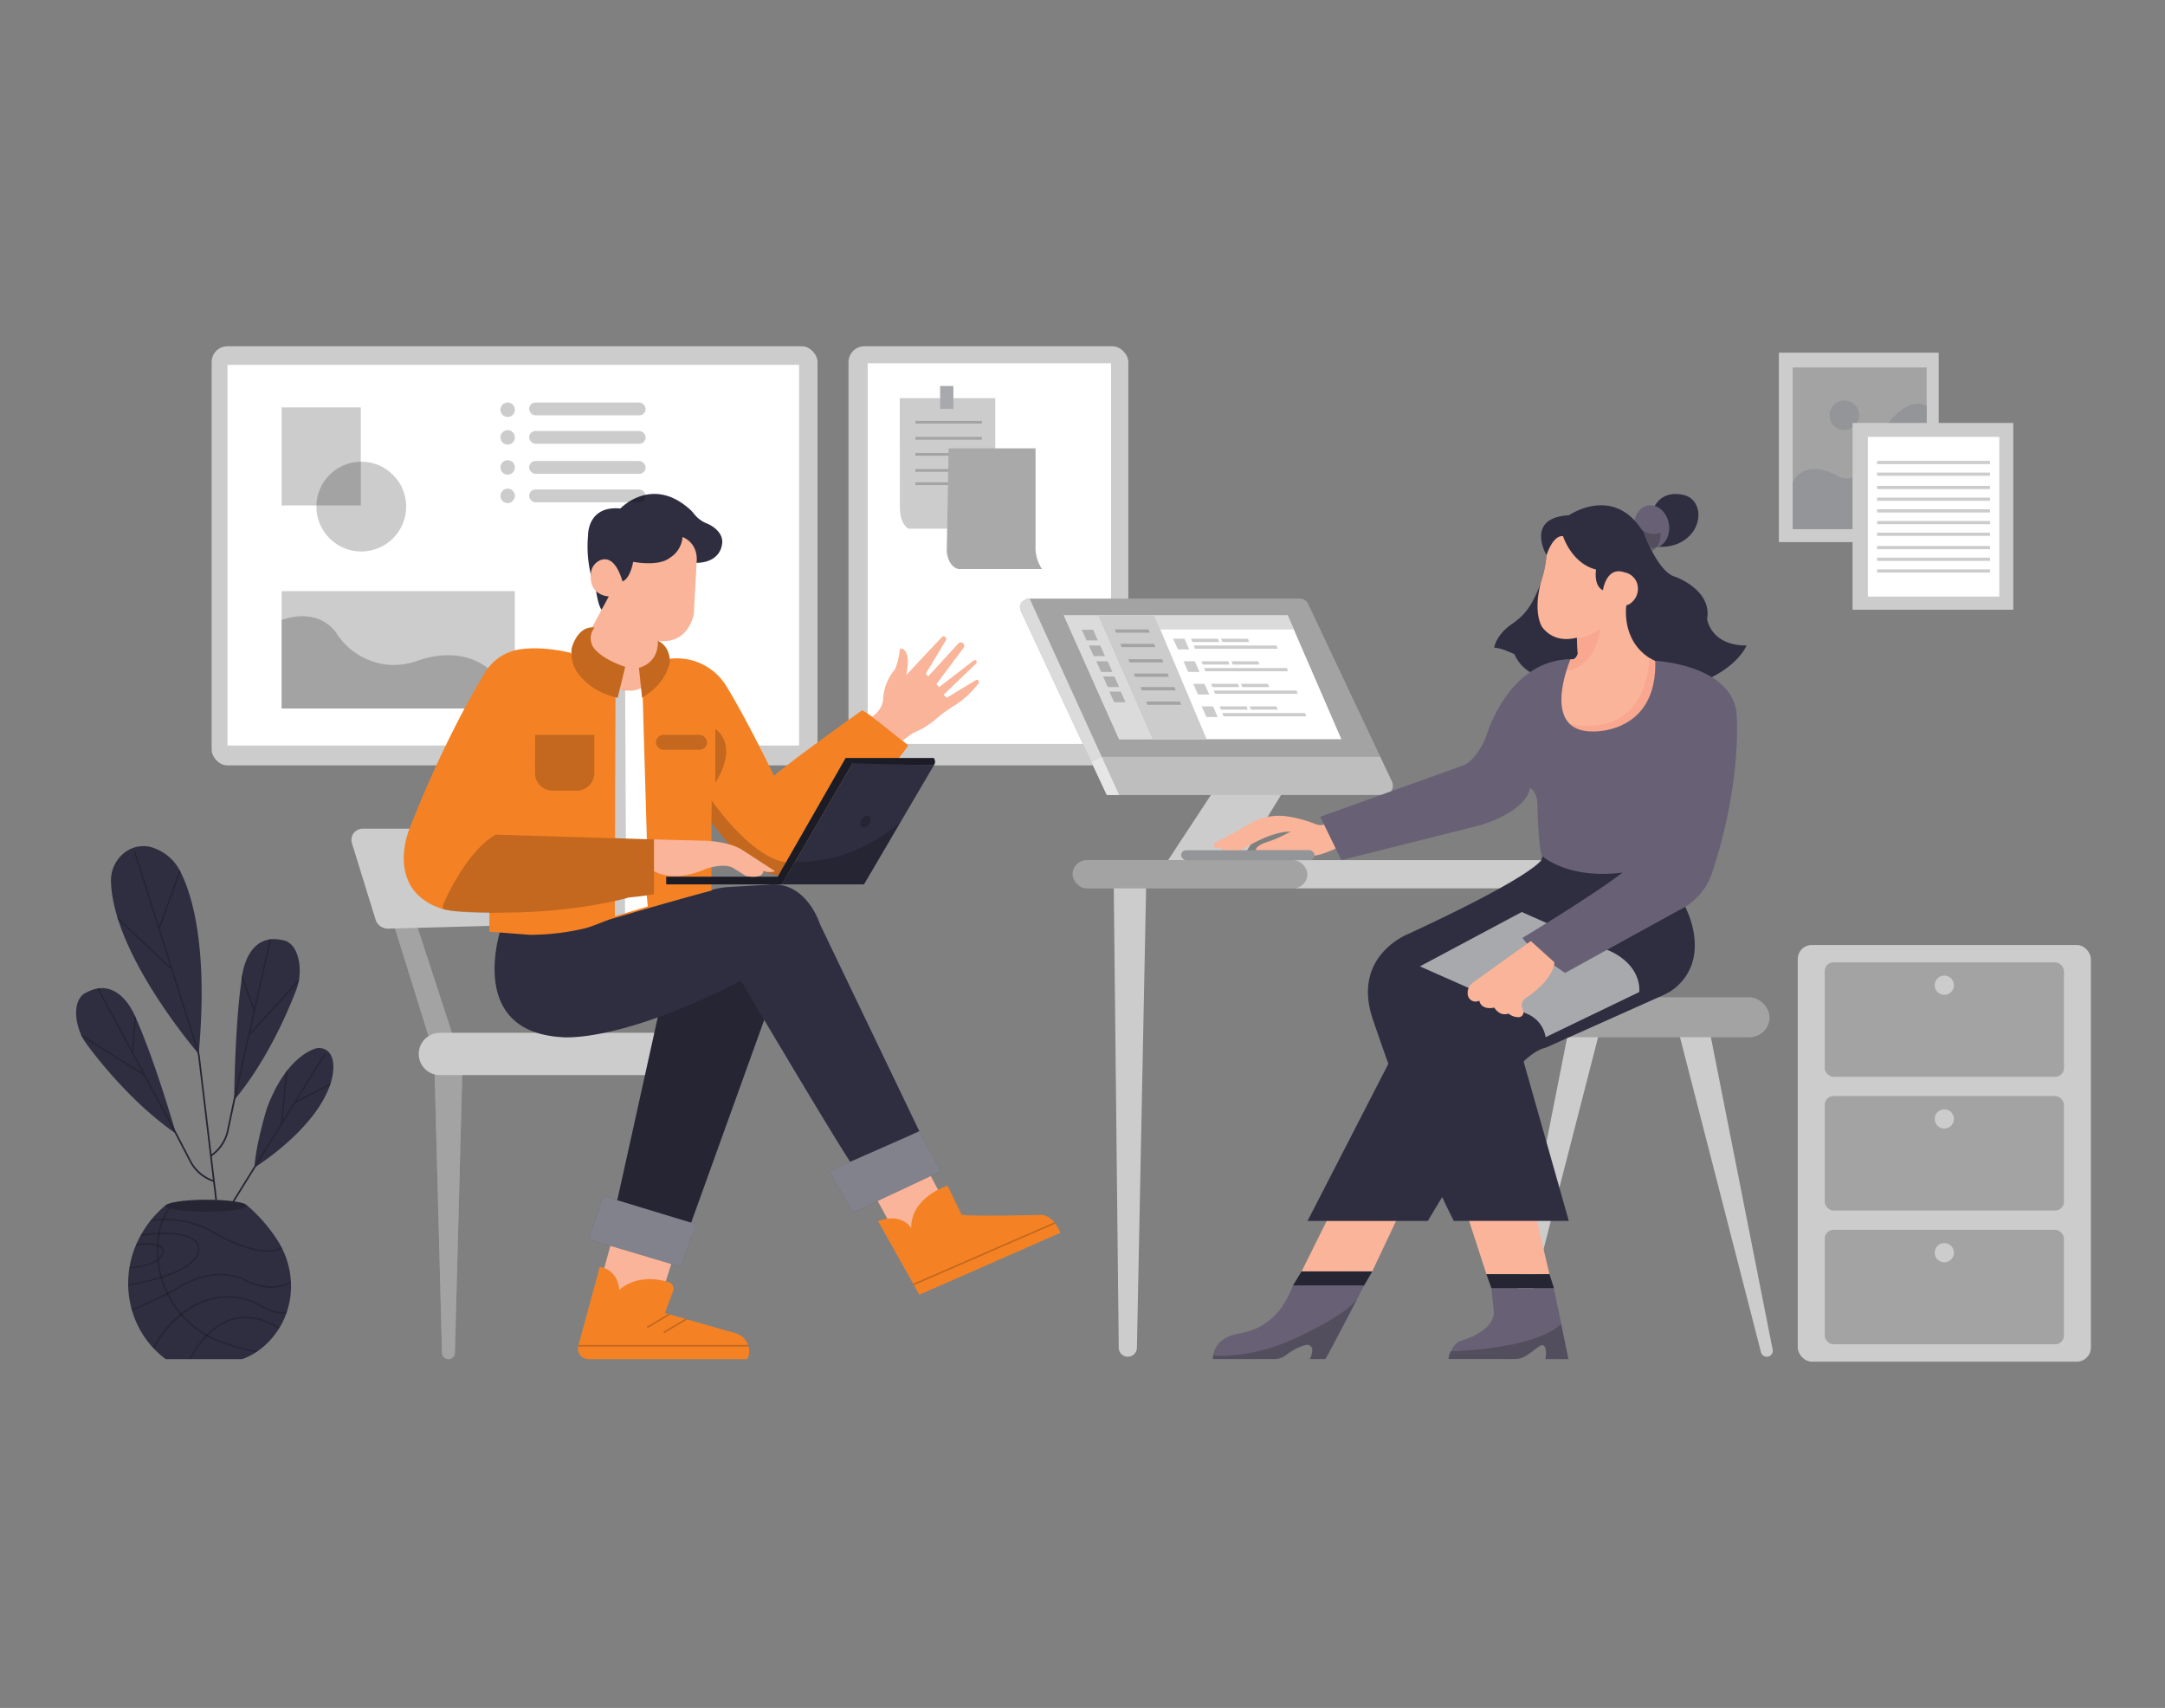 <svg id="a5c9818d-38f4-4922-bc48-17fa0cfede83" data-name="Layer 1" xmlns="http://www.w3.org/2000/svg" width="865.76" height="682.89" viewBox="0 0 865.76 682.89"><rect x="0" y="0" width="865.76" height="682.89" fill="#808080" stroke="none"/><rect x="718.9" y="377.83" width="117.22" height="166.6" rx="5.63" fill="#ccc"/><rect x="729.68" y="384.77" width="95.67" height="45.77" rx="3.49" opacity="0.2"/><rect x="729.68" y="438.24" width="95.67" height="45.77" rx="3.49" opacity="0.2"/><circle cx="777.51" cy="447.39" r="3.85" fill="#ccc"/><rect x="729.68" y="491.72" width="95.67" height="45.77" rx="3.49" opacity="0.2"/><circle cx="777.51" cy="500.87" r="3.85" fill="#ccc"/><polygon points="349.9 478.18 359.25 495.38 378.93 483 370.26 466.49 349.9 478.18" fill="#f9b499"/><polygon points="244.69 495.86 239.85 513.57 246.8 519.63 265.33 515.17 269.05 503.45 244.69 495.86" fill="#f9b499"/><path d="M173.75,427.32l3,113.6a2.58,2.58,0,0,0,2.58,2.52h0a2.58,2.58,0,0,0,2.59-2.52l3-113.6Z" fill="#ccc"/><path d="M173.75,427.32l3,113.6a2.58,2.58,0,0,0,2.58,2.52h0a2.58,2.58,0,0,0,2.59-2.52l3-113.6Z" opacity="0.2"/><polygon points="157.35 369.29 171.48 414.7 181.32 414.7 166.44 369.2 157.35 369.29" fill="#ccc"/><polygon points="157.35 369.29 171.48 414.7 181.32 414.7 166.44 369.2 157.35 369.29" opacity="0.2"/><path d="M175.9,412.94H278.36a0,0,0,0,1,0,0v16.91a0,0,0,0,1,0,0H175.9a8.45,8.45,0,0,1-8.45-8.45v0a8.45,8.45,0,0,1,8.45-8.45Z" fill="#ccc"/><polygon points="263.5 404.72 246.8 480.11 276.16 489.46 306.7 404.72 295.14 384.63 263.5 404.72" fill="#2f2e41"/><polygon points="263.5 404.72 246.8 480.11 276.16 489.46 306.7 404.72 295.14 384.63 263.5 404.72" opacity="0.2"/><path d="M200.84,369.52s-15.66,42.76,23.78,45.17c0,0,22.58,2.71,71.66-22.58,0,0,38.52,65.07,44.24,73.2l27.12-13L327.9,369.52s-5.34-17.45-20.56-15.8l-15.68.92a30.65,30.65,0,0,0-6.32,1L224.27,372.2Z" fill="#2f2e41"/><rect x="84.64" y="138.46" width="242.29" height="167.56" rx="6.28" fill="#ccc"/><rect x="90.97" y="145.88" width="228.57" height="152.2" fill="#fff"/><path d="M240.56,243.78s-1.19-1.06-2.19-7.42a48.21,48.21,0,0,1-3.22-22.18s-.4-12.11,12.94-10.87c0,0,12.67-13.47,28,.55a11.34,11.34,0,0,1,1.2,1.3,12.9,12.9,0,0,0,5,4,12.28,12.28,0,0,1,3.65,2.09c1.73,1.45,3.45,3.74,2.71,6.8,0,0-.69,6.88-10.19,7l-10.59,3-12.38.55Z" fill="#2f2e41"/><path d="M236,252.28l7.45-13.81s-8.17-.22-7.14-9.34a6.15,6.15,0,0,1,4.08-5.27c2.57-.82,6,.13,8.55,8.61,0,0,2.89-.68,4.26-7.84,0,0,10.18,2.07,14.72-1.65a10.55,10.55,0,0,0,5-8.25s6.47,2.06,5.64,10.31l-1.1,20.37s-1.78,12.24-14.3,10.86l1.1,11.35-3.74,5c-1.57,2.11-4.14,4.1-6.77,4.13a31.16,31.16,0,0,1-7.33-.74c-5.3-1.19-9.19-6.29-10-11.66l-1.15-7.77A6.92,6.92,0,0,1,236,252.28Z" fill="#f9b499"/><path d="M167.19,331.33H145a4.48,4.48,0,0,0-4.27,5.8l9.43,30.49a5.24,5.24,0,0,0,5,3.69L232,369.2Z" fill="#ccc"/><path d="M445.36,352.81h13L454.64,538.9a3.63,3.63,0,0,1-3.63,3.56h0a3.63,3.63,0,0,1-3.64-3.59Z" fill="#ccc"/><path d="M639.6,412.61H627.12L602,539.6a2.4,2.4,0,0,0,2.35,2.86h0a2.39,2.39,0,0,0,2.31-1.79Z" fill="#ccc"/><path d="M671.27,412.61h12.48l25.11,127a2.39,2.39,0,0,1-2.35,2.86h0a2.39,2.39,0,0,1-2.31-1.79Z" fill="#ccc"/><polygon points="520.49 508.36 532.6 484.01 559.53 485.52 548.74 508.36 520.49 508.36" fill="#f9b499"/><polygon points="594.41 509.46 586.71 485.8 614.04 485.8 619.62 509.46 594.41 509.46" fill="#f9b499"/><path d="M660.19,206.47s1.53-11.07,13-8.58a7.24,7.24,0,0,1,4.47,2.94c1.42,2.12,2.6,5.72,0,10.74,0,0-4,7.93-15.1,7Z" fill="#2f2e41"/><ellipse cx="657.01" cy="212.92" rx="6.94" ry="8.53" transform="matrix(0.99, -0.17, 0.17, 0.99, -26.15, 111.46)" fill="#686175" data-primary="true"/><path d="M618.44,222s-8.8-15,9-16c0,0,18-12.47,29.72,6.79,0,0,5.87,16,12.66,17.79,0,0,14.85,5.14,12.84,16.88,0,0,1.28,10.63,15.77,10.63,0,0-3.67,9.54-20.36,15.41l-61.79-2.76s-7.55-1.82-10.67-9.16c0,0-5.68-2.75-8.07-2.57,0,0,.41-5,7.32-9.71a24.14,24.14,0,0,0,7.84-8.57A47.94,47.94,0,0,0,618.44,222Z" fill="#2f2e41"/><path d="M630.92,261.46c-1.1,2.93-2.85,2.09-2.85,2.09l-8.16,8.36,1.29,18.9s15.59,4.22,16.32,4,19.81-2.38,19.81-2.38L665,265.68C647.5,259.6,650.36,242,650.36,242a4.15,4.15,0,0,0,1.88-.93,7.24,7.24,0,0,0,2.46-7.71,6.63,6.63,0,0,0-5.26-4.56C642.29,226.42,641,236,641,236c-3.86-1.84-2.75-8.26-2.75-8.26-9.91-2.56-13.21-13.39-13.21-13.39-4.22-.36-6.61,7.71-6.61,7.71a47.77,47.77,0,0,1-2.3,10.9c-3.23,12.74.65,17.9.65,17.9,4,5,9.32,5.21,13.78,4.1Z" fill="#f9b499"/><path d="M640,251.37s-1.47,15.05-13.56,16.89l1.68-4.71s1.75,1.21,2.85-2.09l-.35-6.54S633.57,255.77,640,251.37Z" fill="#f9a88f"/><path d="M627.72,289.41s29.42,8.12,31.9-26.34a37.68,37.68,0,0,0,5.42,2.61l-7.71,26.78-19.81,2.38-11.13-2.65Z" fill="#f9a88f"/><path d="M656.33,211.57a7.22,7.22,0,0,0,7.64,1.35,7.89,7.89,0,0,1-3.35,7.55S658,214.89,656.33,211.57Z" opacity="0.2"/><polygon points="467.11 343.91 485.38 316.12 513.34 316.12 496.3 343.91 467.11 343.91" fill="#ccc"/><path d="M530.81,328.64c-1.93,2.34-5.15.69-5.15.69a50.05,50.05,0,0,0-11.54-3,22.94,22.94,0,0,0-14.13,2.9l-8.79,5c-1.54.87-3.14,1.63-4.72,2.42-1.28.63-1.1,1.33-1.1,1.33.25,1.79,3.41.83,3.41.83V340h7.5s11.54-7.73,19.8-7.46c0,0-3.12,1.67-6.1,2.92-1,.43-2,.78-3.07,1.11-1.4.45-4.78,1.71-4.76,3.43h21.52l0,2s2.21,1.29,11.84-3.39Z" fill="#f9b499"/><rect x="339.31" y="138.46" width="111.9" height="167.56" rx="6.33" fill="#ccc"/><rect x="346.99" y="145.24" width="97.31" height="152.2" fill="#fff"/><path d="M359.81,159.19H398v43.93s.55,6.42,2.93,8.26h-37.6s-3.65-1.47-3.48-9.36Z" fill="#ccc"/><rect x="366.04" y="168.27" width="26.6" height="1.1" opacity="0.2"/><rect x="366.04" y="174.69" width="26.6" height="1.1" opacity="0.2"/><rect x="366.04" y="181.11" width="26.6" height="1.1" opacity="0.2"/><rect x="366.04" y="187.53" width="26.6" height="1.1" opacity="0.2"/><rect x="366.04" y="192.85" width="26.6" height="1.1" opacity="0.2"/><rect x="375.94" y="154.33" width="5.32" height="9.17" fill="#a7a9ac"/><path d="M379.34,179.28l-.74,41.09s.28,6,4.68,7.15h33.39a15.56,15.56,0,0,1-2.57-9.17V179.28Z" fill="#ccc"/><path d="M379.34,179.28l-.74,41.09s.28,6,4.68,7.15h33.39a15.56,15.56,0,0,1-2.57-9.17V179.28Z" fill="#231f20" opacity="0.2"/><rect x="112.61" y="162.89" width="31.67" height="39.2" opacity="0.2"/><circle cx="144.47" cy="202.55" r="17.95" opacity="0.2"/><rect x="211.59" y="160.93" width="46.59" height="5.14" rx="2.57" opacity="0.2"/><rect x="211.59" y="172.31" width="46.59" height="5.14" rx="2.57" opacity="0.2"/><rect x="211.59" y="184.32" width="46.59" height="5.14" rx="2.57" opacity="0.2"/><rect x="211.59" y="195.7" width="46.59" height="5.14" rx="2.57" opacity="0.2"/><circle cx="203.01" cy="163.82" r="2.89" opacity="0.2"/><circle cx="203.01" cy="174.88" r="2.89" opacity="0.2"/><circle cx="203.01" cy="186.89" r="2.89" opacity="0.2"/><circle cx="203.01" cy="198.26" r="2.89" opacity="0.2"/><rect x="112.61" y="236.36" width="93.28" height="46.92" opacity="0.2"/><path d="M112.61,247.88c16.23-5.5,22.3,5.87,22.3,5.87a27.71,27.71,0,0,0,20.51,12.06A28.1,28.1,0,0,0,167,264.17c7.27-2.58,29.31-7.79,38.89,19.11H112.61Z" opacity="0.2"/><path d="M447.52,317.87H553.3a3.71,3.71,0,0,0,3.37-5.26L523.11,241.5a3.7,3.7,0,0,0-3.36-2.15h-108a3.7,3.7,0,0,0-3.37,5.24l34.25,73.28Z" fill="#ccc"/><path d="M447.52,317.87H553.3a3.71,3.71,0,0,0,3.37-5.26L523.11,241.5a3.7,3.7,0,0,0-3.36-2.15h-108a3.7,3.7,0,0,0-3.37,5.24l34.25,73.28Z" opacity="0.2"/><path d="M447.52,317.87l-35.79-78.52s-5.64.39-3.37,5.24l34.25,73.28Z" fill="#ccc"/><path d="M447.52,317.87l-35.79-78.52s-5.64.39-3.37,5.24l34.25,73.28Z" fill="#fff" opacity="0.3"/><path d="M436.49,304.79l4.06-2.2H551.94l4.73,10c1,2.28-.71,5.26-3.21,5.26H442.61Z" fill="#fff" opacity="0.3"/><polygon points="425.42 246.04 447.52 295.56 536.4 295.56 514.94 246.04 425.42 246.04" fill="#fff"/><polygon points="460.76 295.56 439 246.04 425.42 246.04 447.52 295.56 460.76 295.56" fill="#ccc" opacity="0.71"/><polygon points="464 251.66 517.37 251.66 514.94 246.04 461.62 246.04 464 251.66" fill="#ccc" opacity="0.71"/><polygon points="469.12 255.39 471.05 259.66 475.54 259.66 473.66 255.39 469.12 255.39" opacity="0.2"/><polygon points="432.57 251.78 434.5 256.05 439 256.05 437.12 251.78 432.57 251.78" opacity="0.2"/><polygon points="435.44 258.08 437.37 262.34 441.86 262.34 439.98 258.08 435.44 258.08" opacity="0.2"/><polygon points="438.4 264.4 440.33 268.67 444.82 268.67 442.94 264.4 438.4 264.4" opacity="0.2"/><polygon points="441.1 270.46 443.02 274.72 447.52 274.72 445.64 270.46 441.1 270.46" opacity="0.2"/><polygon points="443.63 276.51 445.56 280.78 450.06 280.78 448.18 276.51 443.63 276.51" opacity="0.2"/><polygon points="476.83 256.7 476.32 255.39 487.08 255.39 487.56 256.7 476.83 256.7" opacity="0.2"/><polygon points="477.88 259.38 477.38 258.08 510.46 258.08 510.95 259.38 477.88 259.38" opacity="0.2"/><polygon points="488.8 256.7 488.29 255.39 499.05 255.39 499.53 256.7 488.8 256.7" opacity="0.2"/><g opacity="0.2"><polygon points="473.25 264.4 475.18 268.67 479.67 268.67 477.79 264.4 473.25 264.4"/><polygon points="480.95 265.71 480.45 264.4 491.2 264.4 491.69 265.71 480.95 265.71"/><polygon points="482.01 268.39 481.51 267.09 514.59 267.09 515.07 268.39 482.01 268.39"/><polygon points="492.92 265.71 492.42 264.4 503.17 264.4 503.65 265.71 492.92 265.71"/></g><g opacity="0.2"><polygon points="477.13 273.42 479.05 277.68 483.55 277.68 481.67 273.42 477.13 273.42"/><polygon points="484.83 274.72 484.33 273.42 495.08 273.42 495.56 274.72 484.83 274.72"/><polygon points="485.88 277.4 485.38 276.1 518.47 276.1 518.95 277.4 485.88 277.4"/><polygon points="496.8 274.72 496.3 273.42 507.05 273.42 507.53 274.72 496.8 274.72"/></g><g opacity="0.2"><polygon points="480.53 282.43 482.46 286.69 486.95 286.69 485.07 282.43 480.53 282.43"/><polygon points="488.24 283.73 487.73 282.43 498.49 282.43 498.97 283.73 488.24 283.73"/><polygon points="489.29 286.42 488.79 285.11 521.87 285.11 522.36 286.42 489.29 286.42"/><polygon points="500.21 283.73 499.7 282.43 510.45 282.43 510.94 283.73 500.21 283.73"/></g><rect x="428.95" y="343.91" width="251.76" height="11.29" rx="5.64" fill="#ccc"/><rect x="612.13" y="398.78" width="95.47" height="15.92" rx="7.96" fill="#ccc"/><rect x="612.13" y="398.78" width="95.47" height="15.92" rx="7.96" opacity="0.2"/><rect x="428.95" y="343.91" width="93.84" height="11.29" rx="5.64" opacity="0.2"/><circle cx="777.51" cy="393.92" r="3.85" fill="#ccc"/><rect x="711.35" y="141.02" width="63.91" height="75.73" fill="#ccc"/><rect x="716.89" y="146.93" width="53.56" height="64.65" opacity="0.2"/><path d="M770.46,162.22C759,156.91,748.74,179,745.94,185.66a9.55,9.55,0,0,1-3.94,4.61,6.6,6.6,0,0,1-7.38-.12s-12.19-7.39-17.73,2.59v18.83h53.57Z" fill="#939598"/><circle cx="737.53" cy="166.03" r="5.91" fill="#939598"/><path d="M623.75,360.29c-8.2,9-43,26.24-43,26.24-6.56,2.46-11.89,12.25-11.89,12.25l-46,89.4h48.09l38.53-63.95s4.51-4.5,8.6-5.32l47-21a21.07,21.07,0,0,0,12.42-16.48c1.13-8.86-1.68-21.7-17.54-37.55A41.9,41.9,0,0,1,617.19,341l-.82,2.88s-3.06,6.33-53,29.44c0,0-22.56,8.44-14.67,33.39,0,0,16.51,49.88,32.65,81.44h46l-18.89-66.59Z" fill="#2f2e41"/><polygon points="517 514.05 520.49 508.36 548.74 508.36 545.44 514.05 517 514.05" fill="#2f2e41"/><polygon points="517 514.05 520.49 508.36 548.74 508.36 545.44 514.05 517 514.05" opacity="0.2"/><polygon points="594.41 509.46 596.43 515.15 621.42 515.15 619.62 509.46 594.41 509.46" fill="#2f2e41"/><polygon points="594.41 509.46 596.43 515.15 621.42 515.15 619.62 509.46 594.41 509.46" opacity="0.2"/><path d="M545.44,514.05S532.05,540.46,530,543.4h-6.24s2.77-5.51-1-5.69c0,0-3.53.3-8.81,4.28a6.86,6.86,0,0,1-4.15,1.41H485.09s-.88-8.34,10.55-10.26a25.39,25.39,0,0,0,16.26-9.62,37.66,37.66,0,0,0,5.11-9.47Z" fill="#686175" data-primary="true"/><path d="M523.42,537.8c2.89,1.43.37,5.6.37,5.6H530l12.72-24.08c-5.91,7.9-27.5,16.95-27.5,16.95-16.88,7.22-30.18,5.69-30.18,5.69l0,1.44h24.74a8.43,8.43,0,0,0,5.42-2.32S521.49,536.93,523.42,537.8Z" opacity="0.2"/><path d="M579.24,543.4s1-6.47,5.64-7.57c0,0,12.1-3.3,12.52-11l-1-9.67h25l5.83,28.25H618s1.1-6.88-2.06-5.37l-5,3.59a9.29,9.29,0,0,1-5.48,1.78Z" fill="#686175" data-primary="true"/><path d="M567.82,386.38l43.46,19.26a12.2,12.2,0,0,1,6.8,9.06l37.42-18.05s1.47-9.72-10.82-16l-36.14-16Z" fill="#a7a9ac"/><path d="M195.7,362.89v9.63l16.06,1.24a96.11,96.11,0,0,0,21.7-2.47c3.62-.84,8-3,11.42-4,0,0,29-8.47,39.62-11.2v-27.6s21.59,33.06,37.16,16.94c0,0,32.79-34.38,41.54-47.38,0,0-13-11.14-18.44-14.07,0,0-29.35,20.88-35.22,26.21,0,0-11.06-22.84-19.05-35.81a23.18,23.18,0,0,0-22.47-11c-.34,0-1-.21-1,.14-.88,8.43-7.87,11.25-11.46,12.15a12.79,12.79,0,0,1-3.6.39c-15.87-.56-23.71-15-23.71-15s-11-3-20.9-1.34A19.62,19.62,0,0,0,194,268.84c-5.18,8.47-17.56,30.09-30.25,62.49,0,0-8.91,20.88,8.46,30.17a25.31,25.31,0,0,0,10.26,2.84c10.4.69,41,1.86,69-5.48l10.11-1.37V335.63l-63.39-1.91,10.11-39.35L192.7,355C192.19,357.58,195.7,360.21,195.7,362.89Z" fill="#f48225" data-secondary="true"/><path d="M348.7,286.52s4.5-2.59,4.5-7.55a20,20,0,0,1,4.68-11.35,24.66,24.66,0,0,0,1.9-7.65.71.71,0,0,1,.94-.63c1.31.51,3.36,2.54,1.65,10.63l14.23-15.19a1,1,0,0,1,1.55.05h0a1,1,0,0,1,.09,1.18l-8,13.3.91,1.15,12.09-13.16a1.34,1.34,0,0,1,1.93-.05h0a1.36,1.36,0,0,1,.14,1.77l-10.85,14.54,1.1,1.16,13.78-10.62a.77.77,0,0,1,1.15.24h0a.77.77,0,0,1-.14.94l-13,12.5L378.6,279l11.59-7.05a.85.85,0,0,1,1.09.17h0a.86.86,0,0,1,.05,1.06,36.24,36.24,0,0,1-10.09,9.2,51.17,51.17,0,0,0-6.57,4.77,34.14,34.14,0,0,1-6.16,4.35c-2.8,1.45-3,1.16-5.52,3.07l-2.1,1.6Z" fill="#f9b499"/><polygon points="331.46 468.28 367.64 452.33 376.31 468.28 341.09 484.79 331.46 468.28" fill="#2f2e41"/><polygon points="331.46 468.28 367.64 452.33 376.31 468.28 341.09 484.79 331.46 468.28" fill="#fff" opacity="0.4"/><polygon points="235.43 495.52 241.21 478.18 278.36 489.46 272.3 506.52 235.43 495.52" fill="#2f2e41"/><polygon points="235.43 495.52 241.21 478.18 278.36 489.46 272.3 506.52 235.43 495.52" fill="#fff" opacity="0.4"/><path d="M351.13,488.23l16.51,29.44,56.41-24.77s-2.75-7.29-8-7.15c0,0-24.9.68-31.5,0l-5.64-11.69S364.2,478.6,364.41,491C364.41,491,360.63,484.65,351.13,488.23Z" fill="#f48225" data-secondary="true"/><g opacity="0.2"><polygon points="365.5 513.85 365.19 513.29 421.59 488.73 422 489.25 365.5 513.85"/></g><path d="M239.85,506.52l-8.59,31.56a4.25,4.25,0,0,0,4.1,5.36h63.45a7,7,0,0,0,.38-.88,7.37,7.37,0,0,0-5-9.47L265.89,525l3.26-8.71a2.83,2.83,0,0,0-1.86-3.72c-4.37-1.28-12.89-2.64-19.63,3.18C247.66,515.73,247.48,507.92,239.85,506.52Z" fill="#f48225" data-secondary="true"/><g opacity="0.2"><polygon points="299.38 538.4 231.19 538.4 231.35 537.76 299.18 537.76 299.38 538.4"/></g><g opacity="0.2"><polygon points="258.99 531.01 258.66 530.46 267.21 525.36 268.06 525.6 258.99 531.01"/></g><g opacity="0.2"><polygon points="265.6 533.05 265.27 532.5 273.98 527.3 274.83 527.54 265.6 533.05"/></g><rect x="472.33" y="339.95" width="53.32" height="3.96" rx="1.98" fill="#939598"/><path d="M246.15,274.86a10.77,10.77,0,0,0,5,1.19,9.64,9.64,0,0,0,5.75-1.19c.87,29.79.9,30.9,1.77,60.69l-12.74-.39Z" fill="#fff"/><path d="M250,276l.28,59.35-4.42-.14.26-59.93c.61.13,1.23.26,1.87.38S249.37,275.85,250,276Z" opacity="0.2"/><path d="M311,350.56l27.17-47.47h35.22a2.42,2.42,0,0,1,0,2.93H343.38a3.79,3.79,0,0,1-2.46-.83l-28.26,48.42H266.43v-3.05Z" fill="#2f2e41"/><path d="M311,350.56l27.17-47.47h35.22a2.42,2.42,0,0,1,0,2.93H343.38a3.79,3.79,0,0,1-2.46-.83l-28.26,48.42H266.43v-3.05Z" opacity="0.4"/><polygon points="345.49 353.61 312.66 353.61 340.92 305.19 373.43 306.02 345.49 353.61" fill="#2f2e41"/><path d="M317.91,344.62s22.76,1.65,42.41-16.27l-14.83,25.26H312.66Z" opacity="0.2"/><ellipse cx="346.04" cy="328.59" rx="2.57" ry="1.83" transform="translate(-116.8 444.74) rotate(-57.61)" opacity="0.2"/><path d="M284.58,320s15.27,22.55,29.74,24.85l-2.89,5.06S300.28,351,284.5,328.53Z" opacity="0.2"/><path d="M286.06,313V291.49S295.83,297.27,286.06,313Z" opacity="0.2"/><path d="M214,293.83h23.66v15.24a7.06,7.06,0,0,1-7.06,7.07H221a7.07,7.07,0,0,1-7.07-7.07Z" opacity="0.2"/><rect x="262.32" y="293.83" width="20.39" height="5.98" rx="2.99" opacity="0.2"/><path d="M662.88,312.82c-4.26,26.55-10.18,32.74-10.18,32.74-6.88,7.16-43.89,29.44-43.89,29.44,3.31,5,17.06,14,17.06,14l45.4-25a25.43,25.43,0,0,0,13.21-14.45c10.93-32.9,10.37-57.44,10-63.53a17,17,0,0,0-.44-3.18c-4.24-17.27-32.13-18.63-32.13-18.63.82,29.25-24.77,28.25-24.77,28.25-21.73.27-9.08-28.91-9.08-28.91-21.7.45-31,22.7-33.44,29.84a28.38,28.38,0,0,1-3,6.36c-3.91,6-7,6.46-7,6.46l-56.68,20.37,8.48,17.33L591.75,330s18.44-5.1,20.09-15c0,0,2.94,1.65,2.94,6.6,0,0,.41,19.18,2,20.74,0,0,11.42,10.34,35.56,6,0,0,5.14-.55,13-36.32" fill="#686175" data-primary="true"/><path d="M621.59,384.77c-.52,7.22-11,14-11,14-2.61,1.43-2.2,3.68-1.51,5.18a2,2,0,0,1-1.46,2.73,6.22,6.22,0,0,1-4.37-1.42c-3.67,1.28-5.69-2.39-5.69-2.39-5.5,1.11-6-2.75-6-2.75l-.06,0a3.16,3.16,0,0,1-4.48-2,5,5,0,0,1,2.15-5.35l23-16.51Z" fill="#f9b499"/><path d="M580.11,540.29s33.54-.61,44.15-11l2.91,14.13H618s1-4.48-.94-5.54c0,0-.89-.48-3.53,1.9l-2.9,2.09a9.24,9.24,0,0,1-4.36,1.51l-27.07,0A8.47,8.47,0,0,1,580.11,540.29Z" opacity="0.2"/><path d="M177.69,360.59c2.2-4.83,10.07-20.84,20.47-26.87l63.39,1.91v21.86a84.22,84.22,0,0,1-10.11,1.37s-19.89,5.87-48.68,6c0,0-18.08.71-25.68-1.39h0A7,7,0,0,1,177.69,360.59Z" opacity="0.2"/><path d="M247,279l3-12.38s-8.19-2.49-12.18-7.07a6.66,6.66,0,0,1-.11-8.56l0-.05s-5.5-1.38-8.66,6.88a7.82,7.82,0,0,0-.55,3.21,13.88,13.88,0,0,0,2.8,8.42C233.8,272.72,238.53,277.17,247,279Z" fill="#f48225" data-secondary="true"/><path d="M247,279l3-12.38s-8.19-2.49-12.18-7.07a6.66,6.66,0,0,1-.11-8.56l0-.05s-5.5-1.38-8.66,6.88a7.82,7.82,0,0,0-.55,3.21,13.88,13.88,0,0,0,2.8,8.42C233.8,272.72,238.53,277.17,247,279Z" opacity="0.2"/><path d="M256.76,279l-1.24-12s7.84-1.52,7.57-10.74c0,0,4.4,1.38,4.81,8C267.9,264.25,267.21,272.78,256.76,279Z" fill="#f48225" data-secondary="true"/><path d="M256.76,279l-1.24-12s7.84-1.52,7.57-10.74c0,0,4.4,1.38,4.81,8C267.9,264.25,267.21,272.78,256.76,279Z" opacity="0.2"/><path d="M245.89,366.35v-6.11s4.55-1,5.55-1.38c0,0,4.85-.46,7.19-.85l.4,4.42Z" fill="#fff"/><polygon points="249.92 359.86 249.96 365.13 245.89 366.35 245.89 360.24 249.96 359.24 249.92 359.86" opacity="0.2"/><polygon points="461.62 246.04 482.52 295.56 460.76 295.56 439 246.04 461.62 246.04" fill="#ccc"/><polygon points="446.31 252.97 445.81 251.66 459.31 251.66 459.8 252.97 446.31 252.97" opacity="0.2"/><polygon points="448.51 258.73 448.01 257.42 461.52 257.42 462 258.73 448.51 258.73" opacity="0.2"/><polygon points="451.72 264.86 451.22 263.55 464.73 263.55 465.21 264.86 451.72 264.86" opacity="0.2"/><polygon points="453.93 270.62 453.42 269.31 466.93 269.31 467.41 270.62 453.93 270.62" opacity="0.2"/><polygon points="456.65 276.03 456.14 274.72 469.65 274.72 470.13 276.03 456.65 276.03" opacity="0.2"/><polygon points="458.85 281.79 458.35 280.48 471.85 280.48 472.33 281.79 458.85 281.79" opacity="0.2"/><path d="M261.55,348.31s7.37,5,20.78-.93c0,0,7.77-2.77,11.38,0l4.7,2.92s6.85,1.35,6.77-2.07a7.8,7.8,0,0,0,4.8.13l-13.2-8.55s-4-3-14.09-3.64l-21.14-.54Z" fill="#f9b499"/><rect x="740.89" y="169.19" width="64.11" height="74.57" fill="#ccc"/><rect x="740.89" y="169.19" width="64.11" height="74.57" fill="#ccc"/><rect x="746.94" y="174.69" width="52.55" height="63.84" fill="#fff"/><rect x="750.64" y="184.28" width="45.15" height="1.28" fill="#ccc"/><rect x="750.64" y="188.95" width="45.15" height="1.28" fill="#ccc"/><rect x="750.64" y="203.63" width="45.15" height="1.28" fill="#ccc"/><rect x="750.64" y="194.27" width="45.15" height="1.28" fill="#ccc"/><rect x="750.64" y="198.95" width="45.15" height="1.28" fill="#ccc"/><rect x="750.64" y="208.31" width="45.15" height="1.28" fill="#ccc"/><rect x="750.64" y="212.98" width="45.15" height="1.28" fill="#ccc"/><rect x="750.64" y="227.66" width="45.15" height="1.28" fill="#ccc"/><rect x="750.64" y="218.3" width="45.15" height="1.28" fill="#ccc"/><rect x="750.64" y="222.98" width="45.15" height="1.28" fill="#ccc"/><path d="M86.92,484a108.54,108.54,0,0,1-13.13-.26c-6.68-.42-7.52-1.86-7.52-1.86a40.6,40.6,0,0,0-9.11,10.53c-10.22,16.53-7,38.25,8.23,50.34l.88.67H96.76s6.83-1.82,12.78-9.34c8.73-11,9-26.44,1.37-38.25a63.72,63.72,0,0,0-12.25-14S98.41,483.79,86.92,484Z" fill="#2f2e41"/><g opacity="0.2"><path d="M102.43,540.66a72.11,72.11,0,0,1-14.11-3.8,39.07,39.07,0,0,1-25-43.73,23.91,23.91,0,0,1,4.31-10.47l.5.39a23.43,23.43,0,0,0-4.18,10.2,38.44,38.44,0,0,0,24.61,43,80.11,80.11,0,0,0,14.56,3.94Z"/></g><g opacity="0.2"><path d="M106.77,500.49c-8.53,0-18.81-5.74-22.32-7.87-.7-.42-1.25-.73-1.78-1A39.57,39.57,0,0,0,60,488.41l.51-.65a38.27,38.27,0,0,1,22.47,3.3,20.5,20.5,0,0,1,1.85,1c3.08,1.87,18.92,11,27.74,6.57l.29.58A13.49,13.49,0,0,1,106.77,500.49Z"/></g><g opacity="0.2"><path d="M51.27,514.18v-.64c19-3.41,25.21-8.13,27.14-11.5a4.11,4.11,0,0,0,.63-3.29l0-.07a4.09,4.09,0,0,0-1.73-2.77c-5.35-4-21-1.71-21.16-1.69l.38-.69c.65-.1,15.6-2.3,21.17,1.86A5.29,5.29,0,0,1,79,502.32C77,505.82,70.55,510.72,51.27,514.18Z"/></g><g opacity="0.2"><path d="M51.71,507.2l.11-.64c10.76-.7,12.76-4.5,13.15-6.1a1,1,0,0,0,0-.62c-1-2.62-8.05-2.24-10.64-1.87l.29-.67c.4-.05,9.63-1.32,10.95,2.32a1.75,1.75,0,0,1,0,1C65.17,502.35,62.9,506.48,51.71,507.2Z"/></g><g opacity="0.2"><path d="M52.83,524.1l-.18-.64c.06,0,5.91-2.45,12.46-5.56a53.28,53.28,0,0,0,5.78-3.18c4.13-2.62,14.93-8.22,26-3.78.54.22,1,.48,1.51.72,2.28,1.2,10.41,4.77,17.92.71l0,.66c-7.79,4.21-15.92.43-18.27-.8a13.89,13.89,0,0,0-1.45-.69c-10.8-4.33-21.38,1.16-25.42,3.72a54.58,54.58,0,0,1-5.85,3.22C58.82,521.6,52.89,524.07,52.83,524.1Z"/></g><g opacity="0.2"><path d="M61.6,539.3l-.5-.53c.1-.22,10.4-20.9,30.77-20.55a26.23,26.23,0,0,1,12.58,3.66c2.92,1.69,7.27,3.44,10.34,2.38l-.22.73c-3.25.94-7.4-.8-10.44-2.56a25.68,25.68,0,0,0-12.27-3.57C71.94,518.5,61.7,539.1,61.6,539.3Z"/></g><g opacity="0.2"><path d="M76.33,543.45h-.71c.06-.13,6-12.89,17.09-16.22,6-1.8,12.44-.59,19.11,3.6l-.34.54c-6.51-4.08-12.76-5.27-18.58-3.52C82.09,531.07,76.39,543.32,76.33,543.45Z"/></g><path d="M98.66,482.09c0,1.32-7.25,2.39-16.19,2.39s-16.34-.94-16.34-2.26,7.39-2.52,16.34-2.52S98.66,480.77,98.66,482.09Z" fill="#2f2e41"/><path d="M98.66,482.09c0,1.32-7.25,2.39-16.19,2.39s-16.34-.94-16.34-2.26,7.39-2.52,16.34-2.52S98.66,480.77,98.66,482.09Z" opacity="0.2"/><path d="M34.88,417.8c5.42,7.29,18.77,23.92,35.47,35.43,0,0-8.15-28.65-16.2-46.6,0,0-6.45-17-19.67-9.75,0,0-4.84,1.57-3.92,10.14A22,22,0,0,0,34.88,417.8Z" fill="#2f2e41"/><path d="M118.32,396.18c-3.27,8.48-11.65,28.09-24.66,43.66,0,0,.16-29.79,3.1-49.25,0,0,1.65-18.07,16.32-14.67,0,0,5.09.22,6.5,8.72A22,22,0,0,1,118.32,396.18Z" fill="#2f2e41"/><path d="M79.46,421.39s-34-39.21-35.07-68.6a14.12,14.12,0,0,1,6.28-12.51,12.23,12.23,0,0,1,11.55-.95A18.84,18.84,0,0,1,72,348.25C76.49,356.88,83.42,377.78,79.46,421.39Z" fill="#2f2e41"/><path d="M125.59,419.43c-3.85,1.47-12.51,6.57-18.83,23.63,0,0-4.48,14.31-5,23.75,0,0,24.94-15.32,30.62-34.21,0,0,2.92-9.13-1.61-12.55A5.36,5.36,0,0,0,125.59,419.43Z" fill="#2f2e41"/><polygon points="63.9 371.42 63.29 371.2 71.76 347.87 72.16 348.64 63.9 371.42" fill="#2f2e41"/><polygon points="68.53 387.82 47.22 367.69 46.87 366.55 68.97 387.35 68.53 387.82" fill="#2f2e41"/><path d="M86.12,479.81,79.3,422.75a14.41,14.41,0,0,0-.56-2.59L53.48,340.43l.61-.19L79.36,420a13.5,13.5,0,0,1,.56,2.58l6.84,57.12Z" fill="#2f2e41"/><polygon points="99.75 414.11 99.27 413.67 119.61 391.37 119.39 392.56 99.75 414.11" fill="#2f2e41"/><polygon points="101.42 404.18 96.66 391.26 96.84 389.9 102.02 403.96 101.42 404.18" fill="#2f2e41"/><path d="M84.5,462.4l-.34-.54a16.31,16.31,0,0,0,6.5-9.33l2.69-12.76,14.44-64.15.68-.08L94,439.91l-2.7,12.75A16.56,16.56,0,0,1,84.5,462.4Z" fill="#2f2e41"/><polygon points="57.59 430.08 32.87 414.6 32.34 413.51 57.93 429.53 57.59 430.08" fill="#2f2e41"/><polygon points="53.31 420.96 52.67 420.91 53.88 405.98 54.42 407.24 53.31 420.96" fill="#2f2e41"/><path d="M85.24,472.5a16.59,16.59,0,0,1-9.15-7.56l-6-11.56-31.2-58,.57-.3,31.2,58,6,11.56a16.2,16.2,0,0,0,8.76,7.24Z" fill="#2f2e41"/><polygon points="112.91 449.36 112.27 449.3 114.27 428.75 115.01 427.8 112.91 449.36" fill="#2f2e41"/><polygon points="118.02 441.11 117.73 440.54 132.17 433.16 131.87 434.04 118.02 441.11" fill="#2f2e41"/><rect x="76.14" y="450.98" width="70.45" height="0.64" transform="translate(-330.81 307.92) rotate(-58.17)" fill="#2f2e41"/><g opacity="0.2"><polygon points="63.9 371.42 63.29 371.2 71.76 347.87 72.16 348.64 63.9 371.42"/><polygon points="68.53 387.82 47.22 367.69 46.87 366.55 68.97 387.35 68.53 387.82"/><path d="M86.12,479.81,79.3,422.75a14.41,14.41,0,0,0-.56-2.59L53.48,340.43l.61-.19L79.36,420a13.5,13.5,0,0,1,.56,2.58l6.84,57.12Z"/></g><g opacity="0.2"><polygon points="99.75 414.11 99.27 413.67 119.61 391.37 119.39 392.56 99.75 414.11"/><polygon points="101.42 404.18 96.66 391.26 96.84 389.9 102.02 403.96 101.42 404.18"/><path d="M84.5,462.4l-.34-.54a16.31,16.31,0,0,0,6.5-9.33l2.69-12.76,14.44-64.15.68-.08L94,439.91l-2.7,12.75A16.56,16.56,0,0,1,84.5,462.4Z"/></g><g opacity="0.2"><polygon points="57.59 430.08 32.87 414.6 32.34 413.51 57.93 429.53 57.59 430.08"/><polygon points="53.31 420.96 52.67 420.91 53.88 405.98 54.42 407.24 53.31 420.96"/><path d="M85.24,472.5a16.59,16.59,0,0,1-9.15-7.56l-6-11.56-31.2-58,.57-.3,31.2,58,6,11.56a16.2,16.2,0,0,0,8.76,7.24Z"/></g><g opacity="0.2"><polygon points="112.91 449.36 112.27 449.3 114.27 428.75 115.01 427.8 112.91 449.36"/><polygon points="118.02 441.11 117.73 440.54 132.17 433.16 131.87 434.04 118.02 441.11"/><rect x="76.14" y="450.98" width="70.45" height="0.64" transform="translate(-330.81 307.92) rotate(-58.17)"/></g></svg>